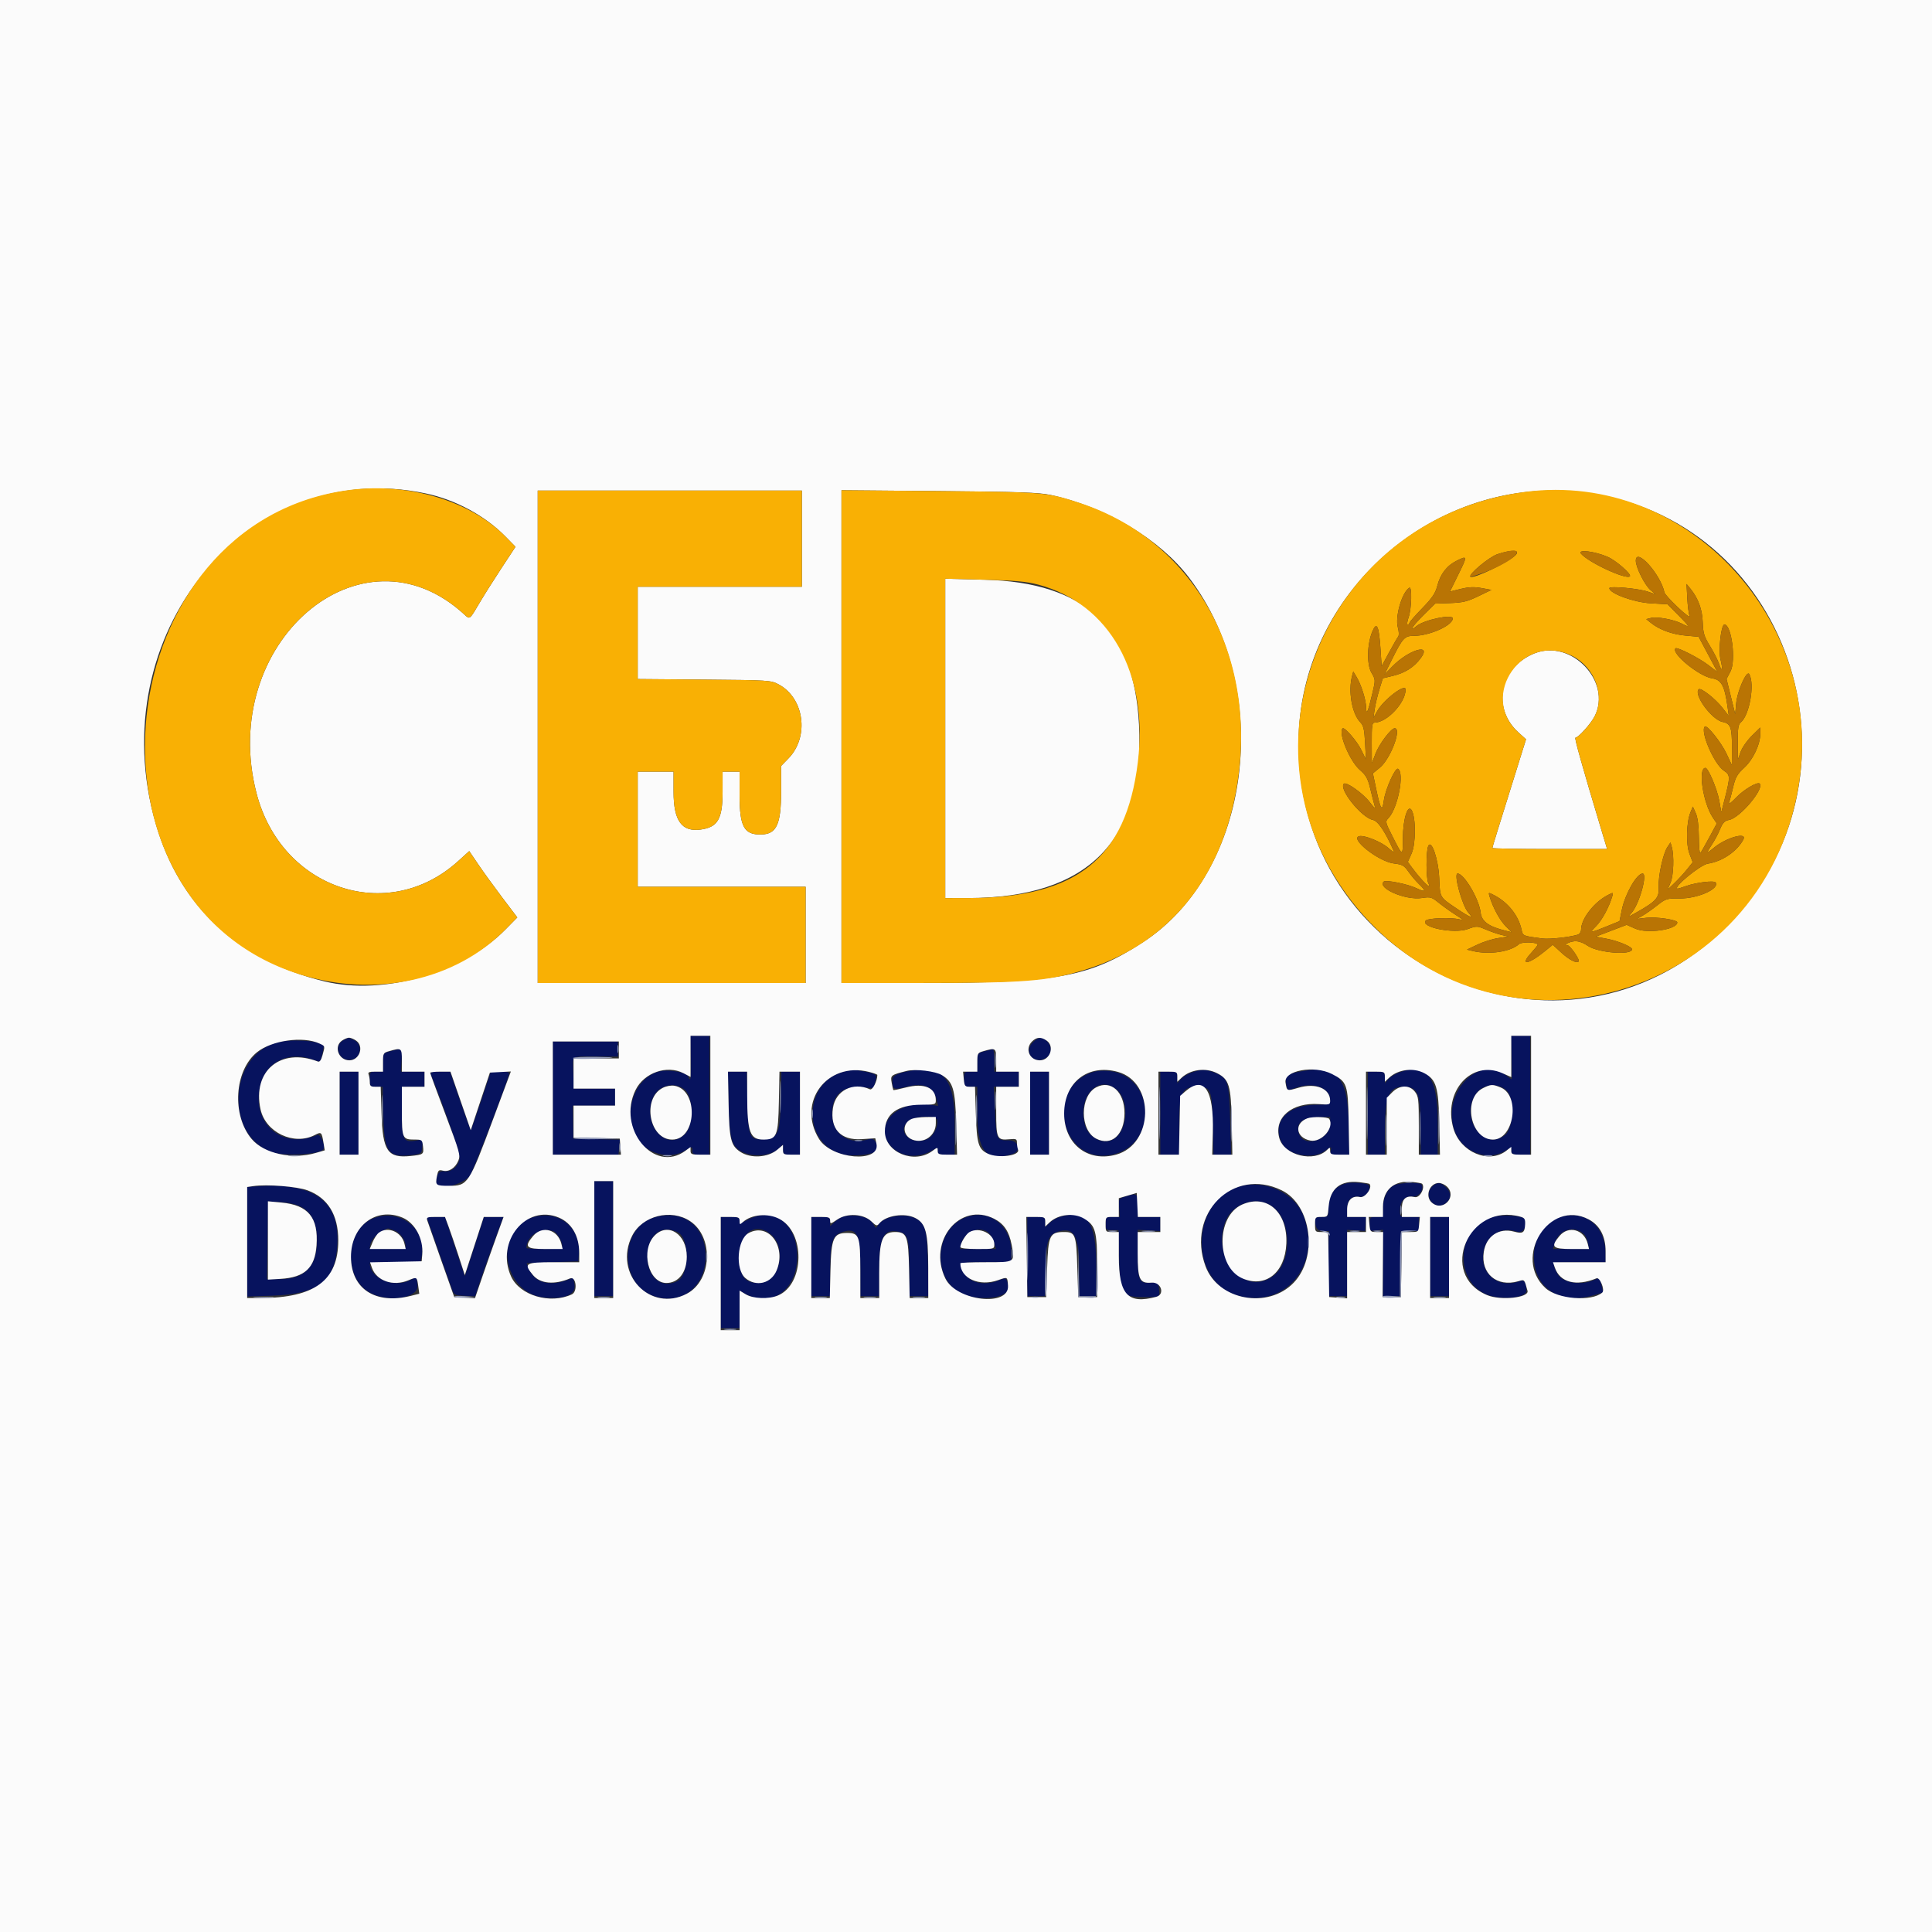 <svg id="svg" version="1.1" xmlns="http://www.w3.org/2000/svg" xmlns:xlink="http://www.w3.org/1999/xlink" width="400" height="400" viewBox="0, 0, 400,400"><rect x="0" y="0" width="400" height="400" fill="#333333" stroke="none"/><g id="svgg"><path id="path0" d="M143.033 218.946 C 143.105 221.417,143.032 223.438,142.871 223.438 C 142.710 223.438,142.578 223.290,142.578 223.110 C 142.578 222.099,138.545 221.278,136.408 221.853 C 130.813 223.360,128.579 231.738,132.503 236.498 C 134.652 239.106,138.980 239.944,141.709 238.280 C 143.290 237.316,143.359 237.316,143.359 238.281 C 143.359 238.947,143.620 239.063,145.117 239.063 L 146.875 239.063 146.875 226.758 L 146.875 214.453 144.888 214.453 L 142.902 214.453 143.033 218.946 M312.965 218.946 C 313.031 221.417,313.026 223.439,312.952 223.438 C 312.879 223.438,312.390 223.101,311.867 222.689 C 305.923 218.014,298.082 226.855,301.334 234.565 C 303.051 238.637,308.068 240.452,311.621 238.286 C 312.887 237.514,312.891 237.514,312.891 238.287 C 312.891 238.957,313.156 239.063,314.844 239.063 L 316.797 239.063 316.797 226.758 L 316.797 214.453 314.820 214.453 L 312.843 214.453 312.965 218.946 M71.200 215.317 C 68.807 216.472,70.276 220.017,72.877 219.365 C 74.855 218.868,75.093 216.149,73.233 215.301 C 72.681 215.050,72.193 214.856,72.150 214.870 C 72.106 214.885,71.679 215.086,71.200 215.317 M213.849 215.803 C 211.721 217.931,214.226 220.663,216.710 218.923 C 217.794 218.164,217.833 216.662,216.797 215.625 C 215.766 214.594,215.013 214.639,213.849 215.803 M57.110 215.907 C 47.282 218.802,46.637 235.103,56.215 238.527 C 58.797 239.450,66.282 239.039,66.963 237.937 C 67.430 237.183,66.362 234.699,65.696 234.987 C 58.193 238.241,51.702 232.221,54.040 224.179 C 55.331 219.737,59.898 217.649,64.633 219.335 C 65.485 219.639,66.213 219.851,66.253 219.807 C 66.480 219.554,67.138 216.618,67.000 216.479 C 65.906 215.385,60.033 215.046,57.110 215.907 M114.453 227.344 L 114.453 239.063 121.248 239.063 L 128.043 239.063 128.191 237.511 L 128.339 235.960 123.511 235.851 L 118.683 235.742 118.619 232.324 L 118.555 228.906 122.949 228.906 L 127.344 228.906 127.344 227.148 L 127.344 225.391 123.077 225.391 L 118.809 225.391 118.682 222.231 C 118.527 218.373,118.015 218.750,123.405 218.750 L 127.930 218.750 127.930 217.188 L 127.930 215.625 121.191 215.625 L 114.453 215.625 114.453 227.344 M80.762 217.657 C 79.321 218.040,79.297 218.078,79.297 219.961 L 79.297 221.875 77.930 221.875 C 76.595 221.875,76.563 221.912,76.563 223.438 C 76.563 224.957,76.600 225.000,77.902 225.000 L 79.242 225.000 79.367 231.045 C 79.525 238.671,80.386 239.790,85.560 239.100 C 87.248 238.875,87.309 238.819,87.426 237.394 L 87.548 235.921 86.029 236.164 C 83.476 236.572,83.203 235.982,83.203 230.050 L 83.203 225.000 85.547 225.000 L 87.891 225.000 87.891 223.438 L 87.891 221.875 85.449 221.876 L 83.008 221.876 83.140 219.532 C 83.285 216.960,83.311 216.980,80.762 217.657 M203.809 217.657 C 202.368 218.040,202.344 218.078,202.344 219.961 L 202.344 221.875 200.977 221.875 C 199.642 221.875,199.609 221.912,199.609 223.438 C 199.609 224.963,199.642 225.000,200.977 225.000 L 202.344 225.000 202.344 230.443 C 202.344 238.493,204.237 240.681,209.668 238.906 C 211.553 238.290,210.868 236.051,208.809 236.095 C 206.372 236.148,206.261 235.915,205.996 230.148 L 205.758 225.000 208.348 225.000 L 210.938 225.000 210.938 223.438 L 210.938 221.875 208.398 221.875 L 205.859 221.875 205.859 219.531 C 205.859 218.242,205.728 217.206,205.566 217.228 C 205.405 217.250,204.614 217.443,203.809 217.657 M174.805 221.850 C 166.056 223.979,166.040 237.243,174.784 239.058 C 176.765 239.470,180.637 239.051,181.339 238.349 C 182.156 237.532,181.174 235.479,180.121 235.804 C 175.671 237.174,172.266 234.873,172.266 230.495 C 172.266 226.685,174.499 224.740,178.459 225.099 L 180.856 225.316 181.191 224.084 C 181.631 222.464,181.574 222.400,179.274 221.907 C 177.095 221.439,176.521 221.432,174.805 221.850 M188.281 221.734 C 185.665 222.229,184.766 222.714,184.766 223.631 C 184.766 225.579,184.984 225.697,187.418 225.064 C 191.275 224.061,193.240 224.900,193.969 227.864 L 194.241 228.969 192.480 228.705 C 185.677 227.685,180.618 233.135,184.473 237.331 C 186.511 239.550,189.938 239.926,192.871 238.251 C 194.119 237.539,194.141 237.540,194.141 238.294 C 194.141 238.944,194.411 239.063,195.898 239.063 L 197.656 239.063 197.656 232.480 C 197.656 223.225,195.212 220.423,188.281 221.734 M226.758 221.835 C 215.990 224.590,219.536 241.469,230.372 239.040 C 239.739 236.941,239.181 222.830,229.688 221.738 C 228.721 221.626,227.402 221.670,226.758 221.835 M246.680 222.073 C 245.820 222.378,244.810 223.005,244.434 223.466 L 243.750 224.305 243.750 223.090 C 243.750 221.910,243.699 221.875,241.992 221.875 L 240.234 221.875 240.234 230.469 L 240.234 239.063 242.188 239.063 L 244.141 239.063 244.141 233.373 C 244.141 226.167,244.647 225.038,247.889 225.012 C 250.697 224.991,250.955 225.619,251.109 232.853 L 251.241 239.063 253.062 239.063 L 254.883 239.064 254.688 231.934 C 254.466 223.860,254.252 223.192,251.531 222.103 C 249.658 221.354,248.723 221.348,246.680 222.073 M269.922 221.717 C 266.388 222.324,265.970 222.600,266.249 224.141 C 266.580 225.975,266.403 225.886,268.348 225.199 C 271.943 223.931,275.391 225.205,275.391 227.802 C 275.391 228.669,275.260 228.711,272.559 228.722 C 266.444 228.744,263.195 232.398,265.436 236.732 C 266.705 239.185,271.810 240.124,274.214 238.346 C 275.624 237.304,275.761 237.297,275.504 238.281 C 275.319 238.989,275.492 239.063,277.331 239.063 L 279.363 239.063 279.232 232.520 C 279.044 223.092,276.835 220.529,269.922 221.717 M289.648 222.055 C 288.789 222.370,287.778 223.005,287.402 223.466 L 286.719 224.305 286.719 223.090 C 286.719 221.910,286.668 221.875,284.961 221.875 L 283.203 221.875 283.203 230.469 L 283.203 239.063 284.961 239.063 L 286.719 239.063 286.719 234.353 C 286.719 227.015,287.543 225.000,290.542 225.000 C 293.587 225.000,294.135 226.354,294.138 233.887 L 294.141 239.063 295.898 239.063 L 297.656 239.063 297.655 232.324 C 297.653 222.827,295.408 219.948,289.648 222.055 M70.313 230.469 L 70.313 239.063 72.266 239.063 L 74.219 239.063 74.219 230.469 L 74.219 221.875 72.266 221.875 L 70.313 221.875 70.313 230.469 M89.250 222.559 C 92.752 231.384,95.377 239.141,95.158 240.014 C 94.753 241.628,93.492 242.650,92.081 242.507 C 90.871 242.384,90.429 242.945,90.273 244.800 C 90.123 246.591,95.849 245.422,97.331 243.359 C 97.883 242.591,104.452 225.560,105.354 222.559 C 105.531 221.971,105.284 221.875,103.594 221.875 L 101.627 221.875 99.609 227.930 C 98.499 231.260,97.540 233.984,97.476 233.984 C 97.413 233.984,96.417 231.260,95.263 227.930 L 93.164 221.875 91.071 221.875 C 89.236 221.875,89.012 221.959,89.250 222.559 M150.850 228.418 C 151.008 235.449,151.410 237.120,153.220 238.250 C 155.488 239.666,159.482 239.442,161.230 237.799 L 162.109 236.973 162.109 238.018 C 162.109 238.996,162.222 239.063,163.867 239.063 L 165.625 239.063 165.625 230.469 L 165.625 221.875 163.708 221.875 L 161.790 221.875 161.657 227.707 C 161.496 234.728,161.094 235.661,158.143 235.858 C 155.168 236.056,154.908 235.461,154.751 228.085 L 154.619 221.875 152.661 221.875 L 150.702 221.875 150.850 228.418 M213.281 230.469 L 213.281 239.063 215.234 239.063 L 217.188 239.063 217.188 230.469 L 217.188 221.875 215.234 221.875 L 213.281 221.875 213.281 230.469 M141.767 225.621 C 143.574 227.141,143.612 233.010,141.827 234.796 C 137.992 238.631,132.873 232.856,135.177 227.294 C 136.254 224.693,139.642 223.833,141.767 225.621 M231.190 225.595 C 233.788 227.781,233.542 233.780,230.775 235.718 C 228.645 237.210,225.411 235.721,224.623 232.885 C 223.026 227.135,227.335 222.351,231.190 225.595 M311.952 225.817 C 313.545 227.314,313.366 233.515,311.689 234.926 C 307.394 238.540,302.264 231.732,305.451 226.647 C 306.843 224.426,310.037 224.018,311.952 225.817 M193.993 231.820 C 194.396 232.871,193.344 235.144,192.174 235.749 C 188.865 237.460,185.353 234.250,188.139 232.060 C 189.420 231.052,193.632 230.879,193.993 231.820 M275.391 232.647 C 275.391 236.065,269.904 237.786,268.918 234.678 C 268.218 232.475,269.657 231.317,273.145 231.276 L 275.391 231.250 275.391 232.647 M123.047 256.445 L 123.047 268.359 125.000 268.359 L 126.953 268.359 126.953 256.445 L 126.953 244.531 125.000 244.531 L 123.047 244.531 123.047 256.445 M279.014 244.946 C 276.275 245.519,275.008 247.331,275.002 250.684 C 275.000 251.874,274.914 251.953,273.633 251.953 C 272.467 251.953,272.270 252.083,272.293 252.832 C 272.340 254.319,272.802 254.883,273.978 254.883 L 275.104 254.883 275.029 261.621 L 274.954 268.359 276.930 268.359 L 278.906 268.359 278.906 261.494 L 278.906 254.628 280.762 254.745 L 282.617 254.861 282.738 253.407 L 282.860 251.953 280.883 251.953 L 278.906 251.953 278.906 250.419 C 278.906 248.398,279.787 247.507,281.509 247.786 C 282.685 247.977,284.041 246.195,283.355 245.361 C 283.048 244.987,280.145 244.710,279.014 244.946 M288.366 245.532 C 287.089 246.426,286.328 248.160,286.328 250.176 C 286.328 251.947,286.323 251.953,284.961 251.953 C 283.638 251.953,283.594 252.002,283.594 253.437 C 283.594 254.903,283.610 254.919,284.961 254.762 L 286.328 254.602 286.328 261.481 L 286.328 268.359 288.077 268.359 L 289.825 268.359 289.932 261.621 L 290.039 254.883 291.895 254.883 L 293.751 254.883 293.751 253.418 L 293.750 251.953 291.797 251.953 C 289.850 251.953,289.844 251.949,289.844 250.673 C 289.844 248.686,290.840 247.550,292.421 247.735 C 293.728 247.887,294.945 246.297,294.308 245.268 C 293.934 244.662,289.315 244.867,288.366 245.532 M296.484 245.703 C 294.510 247.678,297.114 250.839,299.300 249.121 C 300.462 248.207,300.522 246.971,299.456 245.905 C 298.269 244.718,297.520 244.667,296.484 245.703 M53.418 245.598 L 51.172 245.742 51.172 257.089 L 51.172 268.436 56.348 268.257 C 66.010 267.922,69.447 265.215,69.845 257.626 C 70.316 248.657,65.111 244.846,53.418 245.598 M256.392 245.715 C 246.412 248.794,246.214 265.320,256.123 268.201 C 265.992 271.070,273.699 261.942,269.924 251.854 C 268.078 246.920,261.767 244.057,256.392 245.715 M232.877 247.762 C 231.609 248.168,231.578 248.230,231.705 250.066 L 231.836 251.954 230.371 251.953 C 228.957 251.953,228.906 252.001,228.906 253.320 C 228.906 254.615,228.976 254.688,230.238 254.688 L 231.569 254.688 231.702 260.539 C 231.873 268.004,232.230 268.555,236.891 268.555 C 240.235 268.555,240.177 268.589,239.951 266.790 C 239.785 265.461,239.730 265.420,238.312 265.555 C 235.827 265.792,235.547 265.178,235.547 259.508 L 235.547 254.618 237.891 254.750 L 240.236 254.883 240.235 253.418 L 240.234 251.953 237.891 251.953 L 235.547 251.953 235.547 249.609 C 235.547 247.022,235.435 246.944,232.877 247.762 M62.289 249.843 C 64.551 251.018,65.625 253.262,65.625 256.815 C 65.625 262.250,63.107 264.843,57.827 264.844 L 55.273 264.845 55.387 256.793 L 55.500 248.742 58.121 248.890 C 59.753 248.983,61.326 249.342,62.289 249.843 M263.315 249.719 C 267.460 252.512,267.599 261.279,263.546 264.235 C 257.719 268.484,250.780 260.549,253.681 252.954 C 255.133 249.151,260.032 247.506,263.315 249.719 M77.539 252.149 C 71.421 254.312,70.895 264.701,76.750 267.726 C 80.547 269.688,86.587 268.749,86.430 266.221 C 86.313 264.336,86.289 264.317,84.921 265.030 C 81.579 266.773,76.563 264.676,76.563 261.536 C 76.563 261.422,78.922 261.328,81.805 261.328 L 87.047 261.328 87.290 260.222 C 88.501 254.711,83.052 250.200,77.539 252.149 M109.961 252.145 C 102.049 254.923,104.123 267.753,112.625 268.630 C 116.908 269.072,119.332 268.017,118.932 265.884 L 118.685 264.568 117.252 265.079 C 113.784 266.318,110.819 265.536,109.724 263.094 L 109.020 261.523 114.373 261.328 L 119.727 261.133 119.846 259.694 C 120.322 253.979,115.413 250.231,109.961 252.145 M135.547 252.021 C 128.501 254.024,128.018 265.288,134.856 268.145 C 140.655 270.568,146.094 266.681,146.094 260.115 C 146.094 253.872,141.484 250.334,135.547 252.021 M154.980 252.456 C 153.251 253.345,153.125 253.360,153.125 252.681 C 153.125 252.068,152.817 251.953,151.172 251.953 L 149.219 251.953 149.219 263.477 L 149.219 275.000 151.172 275.000 L 153.125 275.000 153.125 271.136 L 153.125 267.272 154.575 268.011 C 159.957 270.755,165.039 266.940,165.039 260.156 C 165.039 253.394,160.268 249.741,154.980 252.456 M174.739 251.834 C 174.274 251.925,173.439 252.420,172.884 252.934 L 171.875 253.869 171.875 252.911 C 171.875 252.022,171.735 251.953,169.922 251.953 L 167.969 251.953 167.969 260.156 L 167.969 268.359 169.922 268.359 L 171.875 268.359 171.875 263.269 C 171.875 257.157,172.294 255.778,174.357 255.097 C 177.453 254.075,178.125 255.426,178.125 262.670 L 178.125 268.359 180.078 268.359 L 182.031 268.359 182.033 262.988 C 182.035 255.948,182.948 254.264,186.325 255.074 C 187.949 255.463,188.269 256.731,188.275 262.793 L 188.281 268.359 190.274 268.359 L 192.266 268.359 192.118 261.816 C 191.949 254.388,191.564 253.087,189.244 252.118 C 186.797 251.095,182.714 251.975,181.728 253.736 C 181.375 254.367,181.307 254.352,180.875 253.545 C 180.059 252.020,177.477 251.300,174.739 251.834 M199.398 252.273 C 194.056 254.781,193.071 263.074,197.657 266.933 C 200.949 269.703,209.388 269.175,208.759 266.239 C 208.384 264.489,208.314 264.446,206.840 265.063 C 203.763 266.348,200.608 265.590,199.412 263.277 C 198.418 261.355,198.482 261.328,204.102 261.328 L 209.375 261.328 209.375 259.108 C 209.375 253.428,204.317 249.963,199.398 252.273 M219.383 251.967 C 218.764 252.152,217.841 252.695,217.332 253.173 L 216.406 254.042 216.406 252.998 C 216.406 252.012,216.302 251.953,214.551 251.953 L 212.695 251.953 212.695 260.156 L 212.695 268.359 214.514 268.359 L 216.333 268.359 216.467 262.726 C 216.614 256.557,217.015 255.500,219.433 254.893 C 222.523 254.118,223.432 256.044,223.435 263.379 L 223.438 268.359 225.195 268.359 L 226.953 268.359 226.953 262.006 C 226.953 252.803,225.044 250.271,219.383 251.967 M308.549 252.101 C 301.364 254.669,301.098 265.657,308.160 268.149 C 311.160 269.207,316.021 268.661,316.010 267.267 C 315.996 265.465,315.581 264.880,314.584 265.259 C 310.709 266.732,307.031 264.355,307.031 260.378 C 307.031 256.288,310.354 253.727,314.007 255.000 C 315.141 255.395,316.016 254.391,316.016 252.694 C 316.016 251.688,310.854 251.278,308.549 252.101 M322.461 252.145 C 319.553 253.166,317.578 256.406,317.578 260.156 C 317.578 266.717,323.009 270.227,329.965 268.161 L 331.947 267.573 331.560 266.049 L 331.173 264.525 329.857 265.075 C 327.043 266.251,323.304 265.516,322.385 263.608 C 321.231 261.211,320.996 261.328,326.965 261.328 L 332.422 261.328 332.405 259.473 C 332.350 253.553,327.865 250.248,322.461 252.145 M90.676 258.691 C 91.978 262.397,93.264 266.045,93.532 266.797 C 94.002 268.113,94.101 268.168,96.191 268.280 L 98.361 268.396 99.436 265.155 C 100.027 263.373,101.341 259.673,102.356 256.934 L 104.202 251.953 102.198 251.964 L 100.195 251.975 98.215 258.116 L 96.235 264.258 94.179 258.105 L 92.123 251.953 90.215 251.953 L 88.308 251.953 90.676 258.691 M296.094 260.156 L 296.094 268.359 298.047 268.359 L 300.000 268.359 300.000 260.156 L 300.000 251.953 298.047 251.953 L 296.094 251.953 296.094 260.156 M81.594 254.730 C 82.806 255.152,83.984 256.759,83.984 257.988 C 83.984 258.493,83.364 258.594,80.273 258.594 C 78.232 258.594,76.563 258.500,76.563 258.386 C 76.563 256.795,78.034 255.197,80.313 254.312 C 80.334 254.304,80.911 254.492,81.594 254.730 M140.365 255.164 C 142.795 256.411,142.741 263.893,140.293 265.203 C 136.780 267.083,133.619 264.093,134.077 259.325 C 134.460 255.343,137.193 253.535,140.365 255.164 M328.000 255.567 C 328.274 255.841,328.612 256.634,328.751 257.329 L 329.004 258.594 325.271 258.594 L 321.539 258.594 321.871 257.435 C 322.692 254.574,325.999 253.566,328.000 255.567 M114.631 254.930 C 115.333 255.200,116.406 257.048,116.406 257.988 C 116.406 258.493,115.786 258.594,112.695 258.594 C 110.654 258.594,108.984 258.500,108.984 258.386 C 108.984 255.844,112.078 253.951,114.631 254.930 M159.465 255.456 C 163.115 258.326,161.385 265.625,157.055 265.625 C 154.147 265.625,153.125 264.236,153.125 260.287 C 153.125 255.321,156.258 252.933,159.465 255.456 M204.834 255.415 C 205.196 255.815,205.651 256.694,205.844 257.368 L 206.195 258.594 202.469 258.594 L 198.743 258.594 199.010 257.520 C 199.662 254.894,203.204 253.614,204.834 255.415 " stroke="none" fill="#07135e" fill-rule="evenodd"></path><path id="path1" d="M0.000 200.000 L 0.000 400.000 200.000 400.000 L 400.000 400.000 400.000 200.000 L 400.000 0.000 200.000 0.000 L 0.000 0.000 0.000 200.000 M88.086 102.147 C 94.264 103.438,100.390 106.740,104.636 111.067 L 106.733 113.204 103.819 117.637 C 102.217 120.075,100.234 123.213,99.413 124.609 C 97.194 128.384,97.301 128.299,96.131 127.221 C 74.811 107.574,45.063 133.170,53.110 164.237 C 58.244 184.062,80.268 191.489,94.834 178.307 L 97.153 176.208 99.061 179.022 C 100.110 180.570,102.349 183.661,104.035 185.891 L 107.102 189.947 104.625 192.463 C 95.758 201.470,79.408 206.155,67.188 203.190 C 49.203 198.826,37.154 187.561,32.232 170.508 C 20.943 131.396,51.147 94.429,88.086 102.147 M166.016 111.523 L 166.016 121.484 149.023 121.484 L 132.031 121.484 132.031 131.036 L 132.031 140.588 145.801 140.704 C 159.203 140.817,159.614 140.844,161.208 141.696 C 166.534 144.543,167.599 152.535,163.249 157.017 L 161.719 158.595 161.719 163.887 C 161.719 170.646,160.789 172.682,157.662 172.771 C 154.065 172.873,153.125 171.194,153.125 164.668 L 153.125 159.766 151.367 159.766 L 149.609 159.766 149.604 163.965 C 149.596 169.585,148.608 171.274,145.049 171.751 C 141.149 172.274,139.457 169.919,139.455 163.965 L 139.453 159.766 135.742 159.766 L 132.031 159.766 132.031 171.680 L 132.031 183.594 149.414 183.594 L 166.797 183.594 166.797 193.555 L 166.797 203.516 139.063 203.516 L 111.328 203.516 111.328 152.539 L 111.328 101.563 138.672 101.563 L 166.016 101.563 166.016 111.523 M217.568 102.484 C 229.042 104.981,240.157 111.646,246.240 119.677 C 263.862 142.936,259.080 180.471,236.633 195.082 C 225.583 202.275,218.891 203.515,191.113 203.515 L 174.219 203.516 174.219 152.508 L 174.219 101.501 194.434 101.675 C 211.176 101.818,215.150 101.957,217.568 102.484 M329.297 102.131 C 371.512 108.542,387.975 161.460,357.253 191.992 C 323.785 225.254,267.403 199.961,268.871 152.344 C 269.824 121.422,298.641 97.475,329.297 102.131 M195.703 152.877 L 195.703 185.938 200.488 185.931 C 225.324 185.896,237.069 173.951,235.817 150.000 C 234.772 129.996,224.697 120.562,203.809 120.026 L 195.703 119.817 195.703 152.877 M317.730 135.260 C 310.511 138.124,308.787 146.593,314.392 151.656 L 315.950 153.063 315.055 155.926 C 310.007 172.071,308.984 175.379,308.984 175.565 C 308.984 175.684,314.328 175.781,320.859 175.781 L 332.734 175.781 331.355 171.191 C 327.581 158.635,325.923 152.734,326.170 152.734 C 326.767 152.734,329.353 149.860,330.143 148.318 C 333.808 141.169,325.326 132.246,317.730 135.260 M147.070 226.758 L 147.070 239.063 145.020 239.063 C 143.219 239.063,142.969 238.966,142.969 238.270 L 142.969 237.477 141.895 238.266 C 135.391 243.048,127.676 233.608,131.590 225.658 C 133.349 222.085,138.117 220.420,141.504 222.195 L 142.969 222.963 142.969 218.708 L 142.969 214.453 145.020 214.453 L 147.070 214.453 147.070 226.758 M316.992 226.758 L 316.992 239.063 314.941 239.063 C 313.127 239.063,312.891 238.969,312.891 238.253 L 312.891 237.443 311.887 238.233 C 308.293 241.060,302.349 238.567,300.914 233.631 C 298.696 226.002,304.612 219.341,311.068 222.197 L 312.891 223.003 312.891 218.728 L 312.891 214.453 314.941 214.453 L 316.992 214.453 316.992 226.758 M73.741 215.452 C 75.430 216.635,74.430 219.531,72.333 219.531 C 70.113 219.531,69.035 216.681,70.790 215.452 C 71.268 215.117,71.932 214.844,72.266 214.844 C 72.600 214.844,73.264 215.117,73.741 215.452 M216.710 215.452 C 218.398 216.635,217.399 219.531,215.302 219.531 C 213.139 219.531,212.145 217.151,213.672 215.625 C 214.610 214.686,215.541 214.633,216.710 215.452 M66.113 216.035 C 67.342 216.603,67.317 216.510,66.768 218.488 C 66.488 219.497,66.178 219.918,65.818 219.780 C 58.117 216.825,52.232 221.709,53.933 229.641 C 54.963 234.445,60.829 237.239,65.171 234.994 C 66.525 234.293,66.608 234.365,66.972 236.563 L 67.237 238.166 65.357 238.712 C 60.508 240.120,54.661 238.844,52.105 235.820 C 47.943 230.897,48.510 221.640,53.205 217.855 C 56.264 215.390,62.742 214.476,66.113 216.035 M128.125 217.383 L 128.125 219.141 123.438 219.141 L 118.750 219.141 118.750 222.266 L 118.750 225.391 123.047 225.391 L 127.344 225.391 127.344 227.148 L 127.344 228.906 123.047 228.906 L 118.750 228.906 118.750 232.215 L 118.750 235.523 123.535 235.633 L 128.320 235.742 128.440 237.402 L 128.561 239.063 121.507 239.063 L 114.453 239.063 114.453 227.344 L 114.453 215.625 121.289 215.625 L 128.125 215.625 128.125 217.383 M83.203 219.531 L 83.203 221.875 85.547 221.875 L 87.891 221.875 87.891 223.438 L 87.891 225.000 85.547 225.000 L 83.203 225.000 83.203 230.000 C 83.203 235.654,83.326 235.938,85.778 235.938 C 87.363 235.938,87.420 235.981,87.577 237.328 C 87.771 238.987,87.677 239.060,85.014 239.335 C 80.263 239.826,79.227 238.318,78.990 230.566 L 78.819 225.000 77.691 225.000 C 76.758 225.000,76.563 224.836,76.563 224.055 C 76.563 223.536,76.456 222.833,76.325 222.493 C 76.133 221.991,76.390 221.875,77.693 221.875 L 79.297 221.875 79.297 219.933 C 79.297 218.078,79.354 217.975,80.566 217.625 C 83.113 216.889,83.203 216.955,83.203 219.531 M206.250 219.531 L 206.250 221.875 208.594 221.875 L 210.938 221.875 210.938 223.438 L 210.938 225.000 208.594 225.000 L 206.250 225.000 206.250 230.030 C 206.250 235.760,206.416 236.115,208.977 235.871 C 210.378 235.738,210.547 235.814,210.547 236.579 C 210.547 237.050,210.649 237.702,210.774 238.027 C 211.252 239.273,206.668 239.873,204.508 238.848 C 202.569 237.928,202.227 236.783,202.037 230.566 L 201.866 225.000 200.779 225.000 C 199.795 225.000,199.677 224.851,199.542 223.438 L 199.393 221.875 200.869 221.875 L 202.344 221.875 202.344 219.933 C 202.344 218.078,202.400 217.975,203.613 217.625 C 206.160 216.889,206.250 216.955,206.250 219.531 M179.905 221.921 C 180.860 222.162,181.641 222.449,181.641 222.560 C 181.641 223.834,180.640 225.774,180.109 225.530 C 176.640 223.937,172.998 225.773,172.456 229.389 C 171.808 233.712,174.026 236.128,178.387 235.848 L 181.214 235.667 181.456 236.769 C 182.355 240.861,172.188 240.041,169.573 235.810 C 164.893 228.238,171.219 219.734,179.905 221.921 M195.038 222.608 C 197.341 224.031,197.770 225.508,197.971 232.715 L 198.148 239.063 196.144 239.063 C 194.391 239.063,194.141 238.963,194.141 238.270 C 194.141 237.483,194.132 237.483,193.009 238.313 C 189.256 241.088,183.209 238.587,183.205 234.258 C 183.201 230.650,185.790 228.745,190.722 228.724 C 193.622 228.711,193.749 228.673,193.749 227.806 C 193.751 225.188,191.362 224.175,187.512 225.161 C 186.152 225.510,185.001 225.748,184.954 225.690 C 184.908 225.633,184.753 224.942,184.611 224.155 C 184.336 222.633,184.433 222.556,187.695 221.727 C 189.505 221.268,193.680 221.768,195.038 222.608 M231.444 221.922 C 239.147 224.061,238.900 236.866,231.114 239.046 C 225.192 240.704,220.300 236.839,220.321 230.519 C 220.343 224.038,225.291 220.214,231.444 221.922 M251.940 222.169 C 254.484 223.452,254.866 224.713,255.013 232.324 L 255.143 239.063 253.060 239.063 L 250.977 239.064 251.102 234.473 C 251.342 225.652,249.317 222.604,245.432 225.942 L 244.336 226.884 244.211 232.973 L 244.086 239.063 241.965 239.063 L 239.844 239.063 239.844 230.469 L 239.844 221.875 241.797 221.875 C 243.654 221.875,243.750 221.926,243.750 222.920 L 243.750 223.964 244.629 223.138 C 246.473 221.406,249.605 220.991,251.940 222.169 M275.773 222.363 C 278.901 223.962,279.084 224.486,279.224 232.254 L 279.347 239.063 277.369 239.063 C 275.628 239.063,275.391 238.965,275.391 238.253 C 275.391 237.524,275.331 237.503,274.787 238.048 C 272.070 240.765,265.834 239.224,264.857 235.594 C 263.722 231.381,267.475 228.188,273.085 228.594 C 275.244 228.750,275.391 228.707,275.391 227.910 C 275.391 225.375,272.465 224.155,268.882 225.197 C 266.400 225.918,266.446 225.936,266.154 224.136 C 265.748 221.636,272.070 220.471,275.773 222.363 M294.908 222.204 C 297.365 223.521,297.833 225.088,297.989 232.520 L 298.126 239.063 295.938 239.063 L 293.750 239.063 293.750 233.060 C 293.750 227.580,293.680 226.969,292.940 226.029 C 291.787 224.563,289.782 224.611,288.251 226.142 L 287.109 227.284 287.109 233.173 L 287.109 239.063 284.961 239.063 L 282.813 239.063 282.813 230.469 L 282.813 221.875 284.766 221.875 C 286.622 221.875,286.719 221.926,286.719 222.920 L 286.719 223.964 287.598 223.138 C 289.460 221.389,292.633 220.983,294.908 222.204 M74.219 230.469 L 74.219 239.063 72.266 239.063 L 70.313 239.063 70.313 230.469 L 70.313 221.875 72.266 221.875 L 74.219 221.875 74.219 230.469 M95.362 227.929 L 97.461 233.983 99.445 228.027 L 101.429 222.070 103.599 221.955 L 105.769 221.839 102.154 231.545 C 97.054 245.235,96.874 245.508,92.970 245.508 C 90.239 245.508,90.108 245.407,90.454 243.565 C 90.696 242.273,90.821 242.152,91.692 242.371 C 92.936 242.683,94.266 241.818,94.902 240.283 C 95.357 239.185,95.163 238.493,92.227 230.722 C 90.487 226.115,89.063 222.239,89.063 222.110 C 89.063 221.981,90.008 221.875,91.163 221.875 L 93.264 221.875 95.362 227.929 M154.697 226.855 C 154.711 234.373,155.287 235.938,158.039 235.938 C 160.813 235.938,161.118 235.200,161.257 228.160 L 161.382 221.875 163.503 221.875 L 165.625 221.875 165.625 230.469 L 165.625 239.063 163.867 239.063 C 162.237 239.063,162.109 238.989,162.109 238.051 L 162.109 237.040 160.926 238.036 C 158.970 239.682,155.427 239.893,153.287 238.491 C 151.315 237.198,150.989 235.881,150.848 228.613 L 150.717 221.875 152.702 221.875 L 154.688 221.875 154.697 226.855 M217.188 230.469 L 217.188 239.063 215.234 239.063 L 213.281 239.063 213.281 230.469 L 213.281 221.875 215.234 221.875 L 217.188 221.875 217.188 230.469 M137.235 225.224 C 132.870 227.432,134.414 235.938,139.179 235.938 C 144.261 235.938,144.693 225.692,139.648 224.802 C 138.958 224.681,137.967 224.854,137.235 225.224 M226.991 225.103 C 223.559 226.867,223.525 233.969,226.940 235.736 C 230.110 237.375,232.813 234.951,232.813 230.469 C 232.813 226.086,230.044 223.534,226.991 225.103 M307.031 225.294 C 302.765 227.425,304.421 235.938,309.101 235.938 C 313.459 235.938,314.823 226.875,310.723 225.162 C 309.030 224.455,308.686 224.467,307.031 225.294 M188.795 231.643 C 186.720 232.479,186.804 235.153,188.930 235.961 C 191.279 236.855,193.750 235.113,193.750 232.565 L 193.750 231.250 191.699 231.275 C 190.571 231.288,189.264 231.454,188.795 231.643 M270.703 231.527 C 267.878 232.566,268.276 235.573,271.315 236.143 C 273.615 236.575,276.322 233.464,275.211 231.666 C 274.947 231.239,271.753 231.141,270.703 231.527 M126.953 256.641 L 126.953 268.750 125.000 268.750 L 123.047 268.750 123.047 256.641 L 123.047 244.531 125.000 244.531 L 126.953 244.531 126.953 256.641 M283.528 245.116 C 284.240 245.829,282.633 248.070,281.577 247.837 C 279.947 247.480,278.906 248.498,278.906 250.451 L 278.906 251.953 280.859 251.953 L 282.813 251.953 282.813 253.516 L 282.813 255.078 280.859 255.078 L 278.906 255.078 278.906 261.944 L 278.906 268.811 277.051 268.676 L 275.195 268.541 275.088 261.810 L 274.982 255.078 273.624 255.078 C 272.300 255.078,272.266 255.039,272.266 253.516 C 272.266 252.001,272.306 251.953,273.584 251.953 C 274.902 251.953,274.903 251.951,275.083 249.788 C 275.395 246.025,277.549 244.319,281.438 244.755 C 282.509 244.875,283.449 245.037,283.528 245.116 M294.414 245.065 C 295.160 245.811,293.966 248.071,292.944 247.846 C 291.101 247.441,290.234 248.197,290.234 250.209 L 290.234 251.953 292.100 251.953 L 293.966 251.953 293.817 253.516 C 293.668 255.078,293.667 255.078,291.960 255.078 L 290.253 255.078 290.146 261.816 L 290.039 268.555 288.148 268.555 L 286.257 268.555 286.309 261.816 L 286.360 255.078 285.018 255.078 C 283.737 255.078,283.669 255.006,283.527 253.516 L 283.378 251.953 284.853 251.953 L 286.328 251.953 286.328 249.857 C 286.328 246.320,288.642 244.337,292.338 244.707 C 293.388 244.812,294.322 244.973,294.414 245.065 M299.609 245.703 C 301.742 247.836,298.655 250.988,296.417 248.963 C 294.963 247.647,295.971 244.922,297.912 244.922 C 298.416 244.922,299.180 245.273,299.609 245.703 M63.703 246.457 C 67.887 248.022,70.041 251.549,70.036 256.829 C 70.030 265.083,65.146 268.712,54.004 268.742 L 51.172 268.750 51.172 257.251 L 51.172 245.753 52.441 245.568 C 55.299 245.154,61.537 245.646,63.703 246.457 M265.365 246.442 C 271.531 249.464,272.934 260.258,267.851 265.562 C 262.536 271.107,252.227 269.212,249.607 262.208 C 245.527 251.303,255.311 241.513,265.365 246.442 M237.908 251.953 L 240.234 251.953 240.234 253.516 L 240.234 255.078 237.891 255.078 L 235.547 255.078 235.547 259.483 C 235.547 264.917,235.942 265.752,238.422 265.557 C 240.408 265.401,241.250 267.997,239.376 268.498 C 233.498 270.073,231.641 268.056,231.641 260.098 L 231.641 255.078 230.273 255.078 C 228.939 255.078,228.906 255.041,228.906 253.516 C 228.906 251.990,228.939 251.953,230.273 251.953 L 231.641 251.953 231.641 250.012 L 231.641 248.071 233.496 247.528 L 235.352 246.986 235.467 249.469 L 235.583 251.953 237.908 251.953 M55.469 256.824 L 55.469 264.932 58.105 264.771 C 63.092 264.468,65.198 262.509,65.531 257.865 C 65.945 252.074,63.826 249.493,58.233 248.973 L 55.469 248.716 55.469 256.824 M257.207 249.378 C 251.705 251.774,251.765 262.391,257.293 264.702 C 262.052 266.690,266.052 263.491,266.320 257.481 C 266.612 250.964,262.322 247.150,257.207 249.378 M83.332 252.095 C 85.903 253.170,87.691 256.490,87.424 259.694 L 87.305 261.133 81.958 261.241 L 76.611 261.350 76.999 262.463 C 77.953 265.201,81.393 266.392,84.544 265.075 C 86.327 264.330,86.334 264.334,86.600 266.317 L 86.806 267.854 85.027 268.302 C 77.734 270.138,72.688 266.848,72.665 260.241 C 72.642 253.817,77.879 249.817,83.332 252.095 M115.735 252.100 C 118.388 253.235,119.922 255.922,119.922 259.433 L 119.922 261.328 114.648 261.328 C 108.711 261.328,108.319 261.575,110.375 264.019 C 111.863 265.788,114.814 266.043,118.013 264.679 C 119.272 264.143,119.658 267.392,118.406 267.981 C 113.928 270.090,107.609 268.230,105.812 264.274 C 102.539 257.069,108.954 249.199,115.735 252.100 M142.867 252.816 C 147.808 256.086,147.422 265.095,142.224 267.841 C 134.631 271.851,126.923 263.712,130.876 255.859 C 132.968 251.704,138.908 250.196,142.867 252.816 M161.311 252.335 C 166.766 255.118,166.600 265.905,161.066 268.217 C 159.160 269.013,155.906 268.894,154.395 267.973 L 153.125 267.199 153.125 271.295 L 153.125 275.391 151.172 275.391 L 149.219 275.391 149.219 263.672 L 149.219 251.953 151.172 251.953 C 152.911 251.953,153.125 252.045,153.125 252.795 C 153.125 253.576,153.175 253.591,153.817 253.011 C 155.570 251.424,158.932 251.121,161.311 252.335 M180.409 252.872 C 181.438 253.858,181.560 253.888,182.068 253.275 C 183.438 251.623,187.325 251.048,189.503 252.174 C 191.675 253.298,192.169 255.185,192.179 262.402 L 192.188 268.750 190.262 268.750 L 188.336 268.750 188.211 262.735 C 188.069 255.925,187.749 255.078,185.319 255.078 C 182.651 255.078,182.031 256.667,182.031 263.502 L 182.031 268.750 180.078 268.750 L 178.125 268.750 178.119 262.988 C 178.112 255.946,177.877 255.273,175.421 255.273 C 172.541 255.273,172.099 256.268,171.936 263.114 L 171.802 268.750 169.885 268.750 L 167.969 268.750 167.969 260.352 L 167.969 251.953 169.922 251.953 C 171.605 251.953,171.875 252.060,171.875 252.723 C 171.875 253.447,171.961 253.434,173.340 252.492 C 175.375 251.102,178.750 251.283,180.409 252.872 M205.842 252.335 C 207.865 253.367,208.941 254.981,209.458 257.759 C 210.133 261.390,210.226 261.328,204.114 261.328 C 201.207 261.328,198.828 261.422,198.828 261.536 C 198.828 264.677,202.726 266.420,206.652 265.035 C 208.624 264.339,208.577 264.313,208.696 266.199 C 208.977 270.653,197.989 269.370,195.720 264.684 C 191.990 256.978,198.758 248.721,205.842 252.335 M224.493 252.328 C 226.822 253.748,227.134 254.898,227.141 262.109 L 227.148 268.555 225.195 268.555 L 223.242 268.555 223.047 262.461 C 222.826 255.577,222.641 255.078,220.308 255.078 C 217.331 255.078,217.019 255.743,216.797 262.562 L 216.602 268.555 214.648 268.555 L 212.695 268.555 212.590 260.254 L 212.484 251.953 214.445 251.953 C 216.285 251.953,216.406 252.015,216.406 252.945 L 216.406 253.937 217.285 253.101 C 219.098 251.378,222.361 251.028,224.493 252.328 M314.844 251.921 C 315.650 252.152,315.809 252.425,315.758 253.487 C 315.673 255.244,315.299 255.488,313.453 254.992 C 310.333 254.153,307.692 255.937,307.201 259.215 C 306.532 263.674,309.911 266.537,314.342 265.266 C 315.668 264.886,315.578 264.792,316.255 267.242 C 316.651 268.677,310.712 269.318,307.898 268.144 C 297.656 263.873,304.095 248.834,314.844 251.921 M328.922 252.462 C 331.213 253.673,332.422 255.948,332.422 259.046 L 332.422 261.328 326.973 261.328 L 321.525 261.328 321.917 262.452 C 322.991 265.533,326.325 266.387,330.539 264.659 C 331.237 264.373,332.330 267.082,331.731 267.611 C 329.541 269.541,322.477 268.982,319.973 266.681 C 313.101 260.362,320.782 248.158,328.922 252.462 M92.891 254.004 C 93.309 255.132,94.232 257.838,94.942 260.019 L 96.234 263.982 98.196 257.968 L 100.158 251.953 102.210 251.953 L 104.263 251.953 102.881 255.762 C 102.121 257.856,100.787 261.644,99.916 264.178 L 98.333 268.786 96.192 268.670 L 94.051 268.555 91.373 260.990 C 89.901 256.830,88.591 253.095,88.462 252.690 C 88.255 252.035,88.446 251.953,90.180 251.953 L 92.131 251.953 92.891 254.004 M300.000 260.352 L 300.000 268.750 298.047 268.750 L 296.094 268.750 296.094 260.352 L 296.094 251.953 298.047 251.953 L 300.000 251.953 300.000 260.352 M78.422 255.228 C 78.048 255.512,77.475 256.385,77.147 257.169 L 76.552 258.594 80.276 258.594 L 83.999 258.594 83.745 257.520 C 83.160 255.046,80.290 253.810,78.422 255.228 M110.386 255.889 C 108.470 258.166,108.873 258.594,112.933 258.594 L 116.491 258.594 116.224 257.520 C 115.491 254.563,112.261 253.661,110.386 255.889 M135.564 255.782 C 132.550 258.796,134.218 265.625,137.969 265.625 C 140.484 265.625,142.188 263.416,142.188 260.156 C 142.188 255.546,138.341 253.005,135.564 255.782 M154.990 255.296 C 152.618 256.584,152.175 262.803,154.327 264.614 C 156.559 266.492,159.658 265.741,160.783 263.047 C 162.869 258.055,159.129 253.050,154.990 255.296 M200.684 255.109 C 199.989 255.514,198.828 257.437,198.828 258.184 C 198.828 258.440,200.150 258.594,202.344 258.594 C 205.850 258.594,205.859 258.591,205.859 257.599 C 205.859 255.426,202.727 253.919,200.684 255.109 M322.886 255.889 C 320.970 258.166,321.373 258.594,325.433 258.594 L 328.991 258.594 328.724 257.520 C 327.991 254.563,324.761 253.661,322.886 255.889 " stroke="none" fill="#fbfbfb" fill-rule="evenodd"></path><path id="path2" d="M72.656 101.411 C 22.160 107.596,13.842 186.629,62.096 201.746 C 77.694 206.633,94.228 203.024,104.625 192.463 L 107.102 189.947 104.035 185.891 C 102.349 183.661,100.110 180.570,99.061 179.022 L 97.153 176.208 94.834 178.307 C 80.268 191.489,58.244 184.062,53.110 164.237 C 45.063 133.170,74.811 107.574,96.131 127.221 C 97.301 128.299,97.194 128.384,99.413 124.609 C 100.234 123.213,102.217 120.075,103.819 117.637 L 106.733 113.204 104.636 111.067 C 97.460 103.753,84.782 99.925,72.656 101.411 M111.328 152.539 L 111.328 203.516 139.063 203.516 L 166.797 203.516 166.797 193.555 L 166.797 183.594 149.414 183.594 L 132.031 183.594 132.031 171.680 L 132.031 159.766 135.742 159.766 L 139.453 159.766 139.455 163.965 C 139.457 169.919,141.149 172.274,145.049 171.751 C 148.608 171.274,149.596 169.585,149.604 163.965 L 149.609 159.766 151.367 159.766 L 153.125 159.766 153.125 164.668 C 153.125 171.194,154.065 172.873,157.662 172.771 C 160.789 172.682,161.719 170.646,161.719 163.887 L 161.719 158.595 163.249 157.017 C 167.599 152.535,166.534 144.543,161.208 141.696 C 159.614 140.844,159.203 140.817,145.801 140.704 L 132.031 140.588 132.031 131.036 L 132.031 121.484 149.023 121.484 L 166.016 121.484 166.016 111.523 L 166.016 101.563 138.672 101.563 L 111.328 101.563 111.328 152.539 M174.219 152.508 L 174.219 203.516 191.113 203.515 C 212.059 203.515,216.696 203.152,224.139 200.931 C 241.125 195.862,252.270 182.975,255.823 164.296 C 261.047 136.830,247.830 112.144,223.623 104.154 C 216.826 101.911,216.252 101.862,194.434 101.675 L 174.219 101.501 174.219 152.508 M315.820 101.831 C 272.923 107.392,253.747 157.537,282.287 189.520 C 311.534 222.297,364.840 206.648,372.331 163.086 C 378.243 128.709,349.428 97.475,315.820 101.831 M313.831 114.884 C 312.526 116.326,304.977 119.951,304.426 119.400 C 303.966 118.940,308.322 115.307,310.008 114.745 C 312.992 113.752,314.796 113.817,313.831 114.884 M332.839 115.283 C 334.574 116.029,337.860 118.911,337.447 119.323 C 336.689 120.082,328.814 116.424,327.321 114.619 C 326.559 113.698,330.162 114.131,332.839 115.283 M301.895 119.025 L 300.195 122.476 302.444 121.926 C 304.116 121.516,305.216 121.472,306.740 121.752 L 308.789 122.130 306.082 123.439 C 303.821 124.533,302.859 124.767,300.247 124.861 L 297.119 124.973 294.664 127.406 C 292.462 129.588,291.516 131.087,293.259 129.630 C 294.813 128.332,300.781 127.070,300.781 128.040 C 300.781 129.487,295.966 131.641,292.729 131.641 C 290.796 131.641,290.407 132.067,288.095 136.719 L 286.639 139.648 288.257 137.987 C 291.601 134.554,296.463 133.074,294.210 136.176 C 292.779 138.145,290.930 139.326,288.301 139.951 L 286.300 140.426 285.580 142.772 C 285.184 144.062,284.746 145.908,284.607 146.875 L 284.354 148.633 285.111 147.266 C 286.433 144.876,291.016 141.375,291.016 142.754 C 291.016 145.485,287.147 149.609,284.586 149.609 C 284.080 149.609,283.988 150.279,284.005 153.809 L 284.025 158.008 284.788 156.025 C 285.563 154.011,288.005 150.781,288.753 150.781 C 290.284 150.781,287.909 157.097,285.688 158.927 L 284.245 160.117 284.933 163.396 C 285.830 167.672,286.173 168.173,286.512 165.706 C 286.832 163.379,288.880 158.826,289.449 159.177 C 290.823 160.026,289.429 167.280,287.496 169.340 C 286.771 170.112,286.785 170.175,288.343 173.246 C 290.453 177.405,290.427 177.401,290.449 173.512 C 290.472 169.515,291.484 166.354,292.286 167.773 C 293.154 169.310,293.143 174.688,292.268 176.667 L 291.476 178.458 292.320 179.597 C 294.480 182.514,296.652 184.585,295.717 182.838 C 295.242 181.950,295.222 176.328,295.690 175.195 C 296.345 173.612,297.809 177.866,297.977 181.836 C 298.148 185.888,298.042 185.703,301.514 188.053 C 304.408 190.013,305.268 190.326,304.014 188.965 C 302.735 187.578,300.887 180.859,301.783 180.859 C 303.125 180.859,306.236 186.137,306.553 188.949 C 306.762 190.802,308.237 191.853,311.866 192.735 L 312.991 193.009 311.704 191.722 C 310.519 190.537,309.056 187.833,308.401 185.616 C 308.135 184.719,308.145 184.716,309.334 185.331 C 312.229 186.827,314.387 189.537,315.020 192.468 C 315.307 193.798,315.232 193.766,319.352 194.307 C 320.773 194.494,324.903 194.045,326.660 193.514 C 327.036 193.400,327.344 192.935,327.344 192.480 C 327.344 190.256,330.004 186.804,332.853 185.331 C 334.042 184.716,334.052 184.719,333.787 185.616 C 333.126 187.851,331.663 190.542,330.451 191.754 C 328.970 193.236,329.130 193.228,333.074 191.623 L 335.304 190.716 335.782 188.373 C 336.454 185.082,338.868 180.859,340.078 180.859 C 341.184 180.859,339.384 187.244,337.774 189.030 C 336.933 189.963,336.956 189.960,338.867 188.878 C 342.900 186.596,343.527 185.885,343.412 183.716 C 343.290 181.430,344.295 176.784,345.210 175.395 L 345.857 174.414 346.132 175.391 C 346.639 177.194,346.499 181.240,345.878 182.726 L 345.272 184.177 346.694 182.811 C 347.476 182.060,348.642 180.786,349.286 179.981 L 350.456 178.517 349.786 176.762 C 349.030 174.785,349.144 170.228,350.001 168.164 L 350.487 166.992 351.094 168.359 C 351.491 169.253,351.711 170.971,351.730 173.318 C 351.745 175.294,351.876 176.788,352.021 176.639 C 352.166 176.489,352.995 175.044,353.863 173.427 L 355.443 170.487 354.658 169.325 C 352.581 166.252,351.483 158.984,353.096 158.984 C 353.672 158.984,355.524 163.374,355.949 165.747 L 356.381 168.164 357.031 165.617 C 358.263 160.790,358.257 160.448,356.924 159.570 C 354.890 158.231,351.943 151.421,352.967 150.425 C 353.406 149.998,356.358 153.696,357.462 156.055 L 358.558 158.398 358.576 154.759 C 358.596 150.603,358.308 149.806,356.667 149.478 C 354.405 149.026,350.585 143.817,351.698 142.703 C 352.112 142.289,355.147 144.657,356.604 146.531 L 357.934 148.242 357.692 146.484 C 357.077 141.998,356.410 140.738,354.501 140.451 C 351.775 140.043,345.884 135.213,346.902 134.222 C 347.230 133.903,351.786 136.227,353.669 137.674 L 355.580 139.143 353.631 135.489 L 351.681 131.836 348.949 131.588 C 346.175 131.337,343.559 130.375,341.806 128.963 L 340.839 128.184 341.872 127.925 C 343.080 127.622,346.598 128.281,348.195 129.110 C 349.996 130.044,349.903 129.812,347.513 127.396 L 345.245 125.105 341.742 124.905 C 338.256 124.706,333.203 122.854,333.203 121.776 C 333.203 121.273,339.173 121.817,341.202 122.504 L 342.773 123.037 341.724 122.163 C 340.550 121.186,338.682 117.471,338.676 116.103 C 338.663 113.175,343.806 118.861,344.603 122.656 C 344.671 122.979,345.942 124.385,347.428 125.781 C 348.913 127.178,349.984 127.969,349.807 127.539 C 349.629 127.109,349.416 125.439,349.331 123.828 L 349.178 120.898 349.977 121.875 C 351.597 123.856,352.449 126.178,352.534 128.847 C 352.605 131.068,352.822 131.779,354.031 133.745 C 354.808 135.010,355.643 136.648,355.886 137.385 C 356.524 139.318,356.758 138.704,356.212 136.533 C 355.730 134.620,356.328 129.297,357.024 129.297 C 358.507 129.297,359.464 136.731,358.275 139.013 L 357.462 140.572 358.359 144.212 L 359.255 147.852 359.444 145.703 C 359.677 143.057,361.644 138.635,362.170 139.576 C 363.340 141.666,362.213 148.075,360.415 149.560 C 359.891 149.992,359.772 150.787,359.796 153.661 L 359.827 157.227 360.390 155.640 C 360.700 154.767,361.741 153.280,362.703 152.336 L 364.453 150.619 364.453 151.857 C 364.453 154.101,362.982 157.239,361.127 158.948 C 359.675 160.287,359.299 160.945,358.824 162.989 C 358.512 164.331,358.128 165.781,357.970 166.211 C 357.812 166.641,358.465 166.164,359.421 165.152 C 360.985 163.496,363.868 161.785,364.326 162.242 C 365.349 163.265,360.248 169.332,358.012 169.752 C 357.056 169.931,356.683 170.314,356.105 171.712 C 355.710 172.668,354.965 174.070,354.451 174.828 C 353.199 176.674,353.272 176.837,354.782 175.566 C 357.345 173.410,361.840 172.141,360.937 173.830 C 359.621 176.288,356.579 178.352,353.599 178.809 C 351.986 179.057,346.054 183.984,347.370 183.984 C 347.473 183.984,348.262 183.736,349.122 183.432 C 351.247 182.683,354.926 182.251,355.214 182.717 C 356.032 184.040,351.501 186.050,347.770 186.018 C 345.084 185.995,344.866 186.063,343.082 187.473 C 342.053 188.286,340.684 189.246,340.039 189.605 L 338.867 190.258 340.892 190.018 C 342.923 189.777,347.266 190.426,347.266 190.971 C 347.266 192.459,341.088 193.383,338.575 192.271 L 336.782 191.478 333.579 192.701 L 330.375 193.924 332.668 194.359 C 335.008 194.802,337.891 196.002,337.891 196.533 C 337.891 197.827,330.940 197.294,328.747 195.832 C 327.703 195.136,326.742 194.805,325.977 194.877 C 324.832 194.985,323.571 195.703,324.526 195.703 C 325.074 195.703,327.169 198.743,326.844 199.067 C 326.401 199.510,324.852 198.708,323.187 197.173 L 321.487 195.606 319.826 196.961 C 316.450 199.714,314.576 199.992,316.925 197.391 C 317.714 196.518,318.359 195.716,318.359 195.608 C 318.359 195.043,315.086 194.935,314.484 195.480 C 312.727 197.070,308.311 197.718,304.883 196.890 L 303.711 196.607 305.876 195.578 C 307.067 195.011,309.000 194.401,310.173 194.222 L 312.305 193.895 310.938 193.585 C 310.186 193.414,308.719 192.913,307.678 192.472 C 305.829 191.687,305.741 191.685,303.845 192.367 C 300.959 193.405,293.852 191.930,295.207 190.574 C 295.711 190.070,300.482 189.911,302.148 190.342 C 303.102 190.589,302.956 190.415,301.367 189.405 C 300.293 188.723,298.711 187.595,297.852 186.898 C 296.396 185.717,296.159 185.650,294.378 185.926 C 291.032 186.443,285.107 183.904,286.473 182.538 C 286.900 182.110,291.464 183.024,293.276 183.900 C 295.214 184.836,295.366 184.556,293.757 183.015 C 293.117 182.401,292.143 181.249,291.592 180.455 C 290.721 179.198,290.336 178.981,288.612 178.777 C 285.427 178.399,279.311 173.569,281.444 173.115 C 282.530 172.884,285.985 174.284,287.405 175.531 C 288.174 176.206,288.725 176.582,288.632 176.367 C 286.848 172.276,285.318 169.974,284.242 169.758 C 281.901 169.290,277.136 163.359,278.225 162.269 C 278.712 161.782,282.147 164.206,283.546 166.024 C 284.542 167.319,284.816 167.520,284.599 166.797 C 284.438 166.260,284.032 164.678,283.697 163.281 C 283.196 161.188,282.822 160.512,281.570 159.431 C 279.461 157.610,277.022 151.767,277.970 150.808 C 278.341 150.432,280.946 153.429,281.843 155.264 L 282.803 157.227 282.625 153.805 C 282.477 150.988,282.298 150.229,281.607 149.508 C 279.895 147.723,279.090 143.092,279.939 139.922 L 280.180 139.023 280.842 140.117 C 281.823 141.735,282.809 144.867,282.839 146.456 C 282.872 148.217,283.221 147.430,284.146 143.510 C 284.793 140.771,284.790 140.711,283.952 139.291 C 282.929 137.557,283.033 133.258,284.161 130.664 C 285.064 128.586,285.507 129.600,285.829 134.485 L 286.055 137.916 287.596 135.071 C 288.443 133.507,289.290 132.039,289.478 131.810 C 289.676 131.569,289.646 130.763,289.408 129.900 C 288.793 127.673,290.254 122.633,291.789 121.684 C 292.380 121.319,292.257 126.077,291.630 127.832 C 291.343 128.638,291.263 129.297,291.452 129.297 C 291.642 129.297,291.797 129.155,291.797 128.981 C 291.797 128.807,292.983 127.445,294.434 125.954 C 296.520 123.808,297.175 122.839,297.570 121.311 C 298.213 118.824,299.545 117.104,301.621 116.077 C 303.843 114.977,303.850 115.056,301.895 119.025 M214.956 121.042 C 229.743 124.972,237.834 139.400,235.577 157.813 C 233.136 177.726,222.936 185.899,200.488 185.931 L 195.703 185.938 195.703 152.877 L 195.703 119.817 203.809 120.026 C 210.278 120.192,212.528 120.397,214.956 121.042 M325.586 135.843 C 330.208 138.222,332.335 144.043,330.143 148.318 C 329.353 149.860,326.767 152.734,326.170 152.734 C 325.923 152.734,327.581 158.635,331.355 171.191 L 332.734 175.781 320.859 175.781 C 314.328 175.781,308.984 175.684,308.984 175.565 C 308.984 175.379,310.007 172.071,315.055 155.926 L 315.950 153.063 314.392 151.656 C 305.957 144.036,315.449 130.627,325.586 135.843 " stroke="none" fill="#f9b004" fill-rule="evenodd"></path><path id="path3" d="M127.825 217.188 C 127.825 217.939,127.905 218.247,128.004 217.871 C 128.102 217.495,128.102 216.880,128.004 216.504 C 127.905 216.128,127.825 216.436,127.825 217.188 M205.984 219.531 C 205.984 220.928,206.055 221.499,206.142 220.801 C 206.229 220.103,206.229 218.960,206.142 218.262 C 206.055 217.563,205.984 218.135,205.984 219.531 M118.614 219.043 C 118.513 219.204,119.953 219.289,121.813 219.231 C 127.779 219.047,128.449 218.888,123.558 218.818 C 120.939 218.781,118.714 218.882,118.614 219.043 M161.482 227.148 C 161.483 230.156,161.544 231.335,161.619 229.768 C 161.693 228.201,161.692 225.740,161.617 224.299 C 161.542 222.859,161.482 224.141,161.482 227.148 M240.011 230.469 C 240.011 235.303,240.067 237.280,240.135 234.863 C 240.204 232.446,240.204 228.491,240.135 226.074 C 240.067 223.657,240.011 225.635,240.011 230.469 M282.979 230.469 C 282.979 235.303,283.036 237.280,283.104 234.863 C 283.173 232.446,283.173 228.491,283.104 226.074 C 283.036 223.657,282.979 225.635,282.979 230.469 M79.058 229.883 C 79.059 232.676,79.121 233.767,79.196 232.308 C 79.272 230.849,79.271 228.564,79.195 227.230 C 79.119 225.896,79.057 227.090,79.058 229.883 M202.105 229.883 C 202.106 232.676,202.168 233.767,202.243 232.308 C 202.319 230.849,202.318 228.564,202.242 227.230 C 202.166 225.896,202.104 227.090,202.105 229.883 M205.993 227.930 C 205.995 229.648,206.063 230.303,206.146 229.384 C 206.228 228.465,206.227 227.059,206.143 226.259 C 206.059 225.459,205.992 226.211,205.993 227.930 M254.846 232.617 C 254.846 236.055,254.906 237.409,254.978 235.626 C 255.051 233.843,255.051 231.031,254.978 229.376 C 254.904 227.721,254.845 229.180,254.846 232.617 M297.813 233.203 C 297.813 236.533,297.873 237.896,297.947 236.230 C 298.020 234.565,298.020 231.841,297.947 230.176 C 297.873 228.511,297.813 229.873,297.813 233.203 M293.905 233.594 C 293.905 236.709,293.966 237.983,294.040 236.426 C 294.114 234.868,294.114 232.319,294.040 230.762 C 293.966 229.204,293.905 230.479,293.905 233.594 M197.810 233.789 C 197.811 236.797,197.872 237.976,197.947 236.409 C 198.021 234.842,198.020 232.381,197.946 230.940 C 197.871 229.499,197.810 230.781,197.810 233.789 M286.872 233.984 C 286.872 236.885,286.933 238.071,287.008 236.621 C 287.084 235.171,287.084 232.798,287.008 231.348 C 286.933 229.897,286.872 231.084,286.872 233.984 M168.067 230.664 C 168.072 231.523,168.152 231.829,168.245 231.343 C 168.338 230.857,168.335 230.154,168.237 229.781 C 168.139 229.407,168.063 229.805,168.067 230.664 M118.703 235.657 C 118.872 235.826,121.105 235.913,123.665 235.851 L 128.320 235.739 123.358 235.545 C 120.629 235.439,118.534 235.489,118.703 235.657 M177.051 236.207 C 177.427 236.305,178.042 236.305,178.418 236.207 C 178.794 236.109,178.486 236.028,177.734 236.028 C 176.982 236.028,176.675 236.109,177.051 236.207 M128.224 237.695 C 128.228 238.555,128.308 238.860,128.401 238.374 C 128.495 237.888,128.491 237.185,128.393 236.812 C 128.296 236.438,128.219 236.836,128.224 237.695 M59.863 239.342 C 60.454 239.432,61.421 239.432,62.012 239.342 C 62.603 239.253,62.119 239.180,60.938 239.180 C 59.756 239.180,59.272 239.253,59.863 239.342 M137.407 239.339 C 137.893 239.432,138.596 239.429,138.969 239.331 C 139.343 239.233,138.945 239.157,138.086 239.161 C 137.227 239.165,136.921 239.245,137.407 239.339 M307.329 239.339 C 307.815 239.432,308.518 239.429,308.891 239.331 C 309.265 239.233,308.867 239.157,308.008 239.161 C 307.148 239.165,306.843 239.245,307.329 239.339 M290.923 244.808 C 291.408 244.901,292.112 244.897,292.485 244.800 C 292.858 244.702,292.461 244.625,291.602 244.630 C 290.742 244.634,290.437 244.714,290.923 244.808 M289.942 250.586 C 289.947 251.445,290.027 251.751,290.120 251.265 C 290.213 250.779,290.210 250.076,290.112 249.702 C 290.014 249.329,289.938 249.727,289.942 250.586 M212.665 260.156 C 212.665 264.561,212.722 266.362,212.791 264.160 C 212.861 261.958,212.861 258.354,212.791 256.152 C 212.722 253.950,212.665 255.752,212.665 260.156 M229.594 254.964 C 230.080 255.057,230.783 255.054,231.157 254.956 C 231.530 254.858,231.133 254.782,230.273 254.786 C 229.414 254.790,229.108 254.870,229.594 254.964 M236.628 254.971 C 237.330 255.058,238.385 255.056,238.972 254.967 C 239.559 254.877,238.984 254.806,237.695 254.809 C 236.406 254.811,235.926 254.884,236.628 254.971 M273.828 254.958 C 274.365 255.067,274.950 255.359,275.127 255.606 C 275.343 255.906,275.398 255.860,275.293 255.469 C 275.204 255.138,274.637 254.856,273.993 254.821 C 273.010 254.767,272.987 254.787,273.828 254.958 M279.590 254.963 C 280.073 255.056,280.864 255.056,281.348 254.963 C 281.831 254.870,281.436 254.794,280.469 254.794 C 279.502 254.794,279.106 254.870,279.590 254.963 M284.473 254.957 C 284.849 255.055,285.464 255.055,285.840 254.957 C 286.216 254.859,285.908 254.778,285.156 254.778 C 284.404 254.778,284.097 254.859,284.473 254.957 M290.104 254.948 C 289.961 255.091,289.844 258.184,289.844 261.822 L 289.844 268.435 287.909 268.299 C 286.846 268.225,286.119 268.307,286.294 268.482 C 286.469 268.657,287.384 268.745,288.326 268.677 L 290.039 268.555 290.146 261.838 L 290.253 255.122 291.904 254.973 L 293.555 254.824 291.960 254.756 C 291.082 254.718,290.247 254.805,290.104 254.948 M270.815 257.227 C 270.818 258.301,270.894 258.694,270.983 258.100 C 271.073 257.506,271.071 256.627,270.978 256.147 C 270.885 255.667,270.812 256.152,270.815 257.227 M227.039 262.598 L 226.953 268.359 225.206 268.359 L 223.460 268.359 223.334 263.085 L 223.208 257.811 223.225 263.183 L 223.242 268.555 225.102 268.674 C 227.445 268.824,227.394 268.976,227.246 262.286 L 227.124 256.836 227.039 262.598 M209.474 259.570 C 209.478 260.430,209.558 260.735,209.651 260.249 C 209.745 259.763,209.741 259.060,209.643 258.687 C 209.546 258.313,209.469 258.711,209.474 259.570 M216.405 263.361 C 216.298 266.305,216.348 268.576,216.516 268.407 C 216.684 268.239,216.771 265.830,216.710 263.054 L 216.598 258.008 216.405 263.361 M146.200 260.156 C 146.200 261.123,146.276 261.519,146.369 261.035 C 146.463 260.552,146.463 259.761,146.369 259.277 C 146.276 258.794,146.200 259.189,146.200 260.156 M94.103 268.479 C 94.277 268.653,95.368 268.738,96.526 268.669 L 98.633 268.544 96.209 268.354 C 94.877 268.249,93.929 268.306,94.103 268.479 M52.844 268.647 C 53.871 268.728,55.453 268.727,56.359 268.645 C 57.266 268.563,56.426 268.497,54.492 268.498 C 52.559 268.499,51.817 268.566,52.844 268.647 M123.926 268.639 C 124.517 268.729,125.483 268.729,126.074 268.639 C 126.665 268.550,126.182 268.476,125.000 268.476 C 123.818 268.476,123.335 268.550,123.926 268.639 M168.848 268.639 C 169.438 268.729,170.405 268.729,170.996 268.639 C 171.587 268.550,171.104 268.476,169.922 268.476 C 168.740 268.476,168.257 268.550,168.848 268.639 M179.004 268.639 C 179.595 268.729,180.562 268.729,181.152 268.639 C 181.743 268.550,181.260 268.476,180.078 268.476 C 178.896 268.476,178.413 268.550,179.004 268.639 M189.160 268.639 C 189.751 268.729,190.718 268.729,191.309 268.639 C 191.899 268.550,191.416 268.476,190.234 268.476 C 189.053 268.476,188.569 268.550,189.160 268.639 M213.579 268.636 C 214.065 268.729,214.768 268.726,215.141 268.628 C 215.515 268.530,215.117 268.454,214.258 268.458 C 213.398 268.462,213.093 268.542,213.579 268.636 M276.860 268.636 C 277.346 268.729,278.049 268.726,278.423 268.628 C 278.796 268.530,278.398 268.454,277.539 268.458 C 276.680 268.462,276.374 268.542,276.860 268.636 M296.973 268.639 C 297.563 268.729,298.530 268.729,299.121 268.639 C 299.712 268.550,299.229 268.476,298.047 268.476 C 296.865 268.476,296.382 268.550,296.973 268.639 M150.098 275.280 C 150.688 275.369,151.655 275.369,152.246 275.280 C 152.837 275.190,152.354 275.117,151.172 275.117 C 149.990 275.117,149.507 275.190,150.098 275.280 " stroke="none" fill="#949cba" fill-rule="evenodd"></path><path id="path4" d="M310.008 114.745 C 308.322 115.307,303.966 118.940,304.426 119.400 C 304.504 119.478,305.781 119.087,307.264 118.532 C 314.400 115.863,316.865 112.462,310.008 114.745 M327.321 114.619 C 328.814 116.424,336.689 120.082,337.447 119.323 C 337.860 118.911,334.574 116.029,332.839 115.283 C 330.162 114.131,326.559 113.698,327.321 114.619 M301.621 116.077 C 299.545 117.104,298.213 118.824,297.570 121.311 C 297.175 122.839,296.520 123.808,294.434 125.954 C 292.983 127.445,291.797 128.807,291.797 128.981 C 291.797 129.155,291.642 129.297,291.452 129.297 C 291.263 129.297,291.343 128.638,291.630 127.832 C 292.257 126.077,292.380 121.319,291.789 121.684 C 290.254 122.633,288.793 127.673,289.408 129.900 C 289.646 130.763,289.676 131.569,289.478 131.810 C 289.290 132.039,288.443 133.507,287.596 135.071 L 286.055 137.916 285.829 134.485 C 285.507 129.600,285.064 128.586,284.161 130.664 C 283.033 133.258,282.929 137.557,283.952 139.291 C 284.790 140.711,284.793 140.771,284.146 143.510 C 283.221 147.430,282.872 148.217,282.839 146.456 C 282.809 144.867,281.823 141.735,280.842 140.117 L 280.180 139.023 279.939 139.922 C 279.090 143.092,279.895 147.723,281.607 149.508 C 282.298 150.229,282.477 150.988,282.625 153.805 L 282.803 157.227 281.843 155.264 C 280.946 153.429,278.341 150.432,277.970 150.808 C 277.022 151.767,279.461 157.610,281.570 159.431 C 282.822 160.512,283.196 161.188,283.697 163.281 C 284.032 164.678,284.438 166.260,284.599 166.797 C 284.816 167.520,284.542 167.319,283.546 166.024 C 282.147 164.206,278.712 161.782,278.225 162.269 C 277.136 163.359,281.901 169.290,284.242 169.758 C 285.318 169.974,286.848 172.276,288.632 176.367 C 288.725 176.582,288.174 176.206,287.405 175.531 C 285.985 174.284,282.530 172.884,281.444 173.115 C 279.311 173.569,285.427 178.399,288.612 178.777 C 290.336 178.981,290.721 179.198,291.592 180.455 C 292.143 181.249,293.117 182.401,293.757 183.015 C 295.366 184.556,295.214 184.836,293.276 183.900 C 291.464 183.024,286.900 182.110,286.473 182.538 C 285.107 183.904,291.032 186.443,294.378 185.926 C 296.159 185.650,296.396 185.717,297.852 186.898 C 298.711 187.595,300.293 188.723,301.367 189.405 C 302.956 190.415,303.102 190.589,302.148 190.342 C 300.482 189.911,295.711 190.070,295.207 190.574 C 293.852 191.930,300.959 193.405,303.845 192.367 C 305.741 191.685,305.829 191.687,307.678 192.472 C 308.719 192.913,310.186 193.414,310.938 193.585 L 312.305 193.895 310.173 194.222 C 309.000 194.401,307.067 195.011,305.876 195.578 L 303.711 196.607 304.883 196.890 C 308.311 197.718,312.727 197.070,314.484 195.480 C 315.086 194.935,318.359 195.043,318.359 195.608 C 318.359 195.716,317.714 196.518,316.925 197.391 C 314.576 199.992,316.450 199.714,319.826 196.961 L 321.487 195.606 323.187 197.173 C 324.852 198.708,326.401 199.510,326.844 199.067 C 327.169 198.743,325.074 195.703,324.526 195.703 C 323.571 195.703,324.832 194.985,325.977 194.877 C 326.742 194.805,327.703 195.136,328.747 195.832 C 330.940 197.294,337.891 197.827,337.891 196.533 C 337.891 196.002,335.008 194.802,332.668 194.359 L 330.375 193.924 333.579 192.701 L 336.782 191.478 338.575 192.271 C 341.088 193.383,347.266 192.459,347.266 190.971 C 347.266 190.426,342.923 189.777,340.892 190.018 L 338.867 190.258 340.039 189.605 C 340.684 189.246,342.053 188.286,343.082 187.473 C 344.866 186.063,345.084 185.995,347.770 186.018 C 351.501 186.050,356.032 184.040,355.214 182.717 C 354.926 182.251,351.247 182.683,349.122 183.432 C 348.262 183.736,347.473 183.984,347.370 183.984 C 346.054 183.984,351.986 179.057,353.599 178.809 C 356.579 178.352,359.621 176.288,360.937 173.830 C 361.840 172.141,357.345 173.410,354.782 175.566 C 353.272 176.837,353.199 176.674,354.451 174.828 C 354.965 174.070,355.710 172.668,356.105 171.712 C 356.683 170.314,357.056 169.931,358.012 169.752 C 360.248 169.332,365.349 163.265,364.326 162.242 C 363.868 161.785,360.985 163.496,359.421 165.152 C 358.465 166.164,357.812 166.641,357.970 166.211 C 358.128 165.781,358.512 164.331,358.824 162.989 C 359.299 160.945,359.675 160.287,361.127 158.948 C 362.982 157.239,364.453 154.101,364.453 151.857 L 364.453 150.619 362.703 152.336 C 361.741 153.280,360.700 154.767,360.390 155.640 L 359.827 157.227 359.796 153.661 C 359.772 150.787,359.891 149.992,360.415 149.560 C 362.213 148.075,363.340 141.666,362.170 139.576 C 361.644 138.635,359.677 143.057,359.444 145.703 L 359.255 147.852 358.359 144.212 L 357.462 140.572 358.275 139.013 C 359.464 136.731,358.507 129.297,357.024 129.297 C 356.328 129.297,355.730 134.620,356.212 136.533 C 356.758 138.704,356.524 139.318,355.886 137.385 C 355.643 136.648,354.808 135.010,354.031 133.745 C 352.822 131.779,352.605 131.068,352.534 128.847 C 352.449 126.178,351.597 123.856,349.977 121.875 L 349.178 120.898 349.331 123.828 C 349.416 125.439,349.629 127.109,349.807 127.539 C 349.984 127.969,348.913 127.178,347.428 125.781 C 345.942 124.385,344.671 122.979,344.603 122.656 C 343.806 118.861,338.663 113.175,338.676 116.103 C 338.682 117.471,340.550 121.186,341.724 122.163 L 342.773 123.037 341.202 122.504 C 339.173 121.817,333.203 121.273,333.203 121.776 C 333.203 122.854,338.256 124.706,341.742 124.905 L 345.245 125.105 347.513 127.396 C 349.903 129.812,349.996 130.044,348.195 129.110 C 346.598 128.281,343.080 127.622,341.872 127.925 L 340.839 128.184 341.806 128.963 C 343.559 130.375,346.175 131.337,348.949 131.588 L 351.681 131.836 353.631 135.489 L 355.580 139.143 353.669 137.674 C 351.786 136.227,347.230 133.903,346.902 134.222 C 345.884 135.213,351.775 140.043,354.501 140.451 C 356.410 140.738,357.077 141.998,357.692 146.484 L 357.934 148.242 356.604 146.531 C 355.147 144.657,352.112 142.289,351.698 142.703 C 350.585 143.817,354.405 149.026,356.667 149.478 C 358.308 149.806,358.596 150.603,358.576 154.759 L 358.558 158.398 357.462 156.055 C 356.358 153.696,353.406 149.998,352.967 150.425 C 351.943 151.421,354.890 158.231,356.924 159.570 C 358.257 160.448,358.263 160.790,357.031 165.617 L 356.381 168.164 355.949 165.747 C 355.524 163.374,353.672 158.984,353.096 158.984 C 351.483 158.984,352.581 166.252,354.658 169.325 L 355.443 170.487 353.863 173.427 C 352.995 175.044,352.166 176.489,352.021 176.639 C 351.876 176.788,351.745 175.294,351.730 173.318 C 351.711 170.971,351.491 169.253,351.094 168.359 L 350.487 166.992 350.001 168.164 C 349.144 170.228,349.030 174.785,349.786 176.762 L 350.456 178.517 349.286 179.981 C 348.642 180.786,347.476 182.060,346.694 182.811 L 345.272 184.177 345.878 182.726 C 346.499 181.240,346.639 177.194,346.132 175.391 L 345.857 174.414 345.210 175.395 C 344.295 176.784,343.290 181.430,343.412 183.716 C 343.527 185.885,342.900 186.596,338.867 188.878 C 336.956 189.960,336.933 189.963,337.774 189.030 C 339.384 187.244,341.184 180.859,340.078 180.859 C 338.868 180.859,336.454 185.082,335.782 188.373 L 335.304 190.716 333.074 191.623 C 329.130 193.228,328.970 193.236,330.451 191.754 C 331.663 190.542,333.126 187.851,333.787 185.616 C 334.052 184.719,334.042 184.716,332.853 185.331 C 330.004 186.804,327.344 190.256,327.344 192.480 C 327.344 192.935,327.036 193.400,326.660 193.514 C 324.903 194.045,320.773 194.494,319.352 194.307 C 315.232 193.766,315.307 193.798,315.020 192.468 C 314.387 189.537,312.229 186.827,309.334 185.331 C 308.145 184.716,308.135 184.719,308.401 185.616 C 309.056 187.833,310.519 190.537,311.704 191.722 L 312.991 193.009 311.866 192.735 C 308.237 191.853,306.762 190.802,306.553 188.949 C 306.236 186.137,303.125 180.859,301.783 180.859 C 300.887 180.859,302.735 187.578,304.014 188.965 C 305.268 190.326,304.408 190.013,301.514 188.053 C 298.042 185.703,298.148 185.888,297.977 181.836 C 297.809 177.866,296.345 173.612,295.690 175.195 C 295.222 176.328,295.242 181.950,295.717 182.838 C 296.652 184.585,294.480 182.514,292.320 179.597 L 291.476 178.458 292.268 176.667 C 293.143 174.688,293.154 169.310,292.286 167.773 C 291.484 166.354,290.472 169.515,290.449 173.512 C 290.427 177.401,290.453 177.405,288.343 173.246 C 286.785 170.175,286.771 170.112,287.496 169.340 C 289.429 167.280,290.823 160.026,289.449 159.177 C 288.880 158.826,286.832 163.379,286.512 165.706 C 286.173 168.173,285.830 167.672,284.933 163.396 L 284.245 160.117 285.688 158.927 C 287.909 157.097,290.284 150.781,288.753 150.781 C 288.005 150.781,285.563 154.011,284.788 156.025 L 284.025 158.008 284.005 153.809 C 283.988 150.279,284.080 149.609,284.586 149.609 C 287.147 149.609,291.016 145.485,291.016 142.754 C 291.016 141.375,286.433 144.876,285.111 147.266 L 284.354 148.633 284.607 146.875 C 284.746 145.908,285.184 144.062,285.580 142.772 L 286.300 140.426 288.301 139.951 C 290.930 139.326,292.779 138.145,294.210 136.176 C 296.463 133.074,291.601 134.554,288.257 137.987 L 286.639 139.648 288.095 136.719 C 290.407 132.067,290.796 131.641,292.729 131.641 C 295.966 131.641,300.781 129.487,300.781 128.040 C 300.781 127.070,294.813 128.332,293.259 129.630 C 291.516 131.087,292.462 129.588,294.664 127.406 L 297.119 124.973 300.247 124.861 C 302.859 124.767,303.821 124.533,306.082 123.439 L 308.789 122.130 306.740 121.752 C 305.216 121.472,304.116 121.516,302.444 121.926 L 300.195 122.476 301.895 119.025 C 303.850 115.056,303.843 114.977,301.621 116.077 " stroke="none" fill="#b97404" fill-rule="evenodd"></path></g></svg>